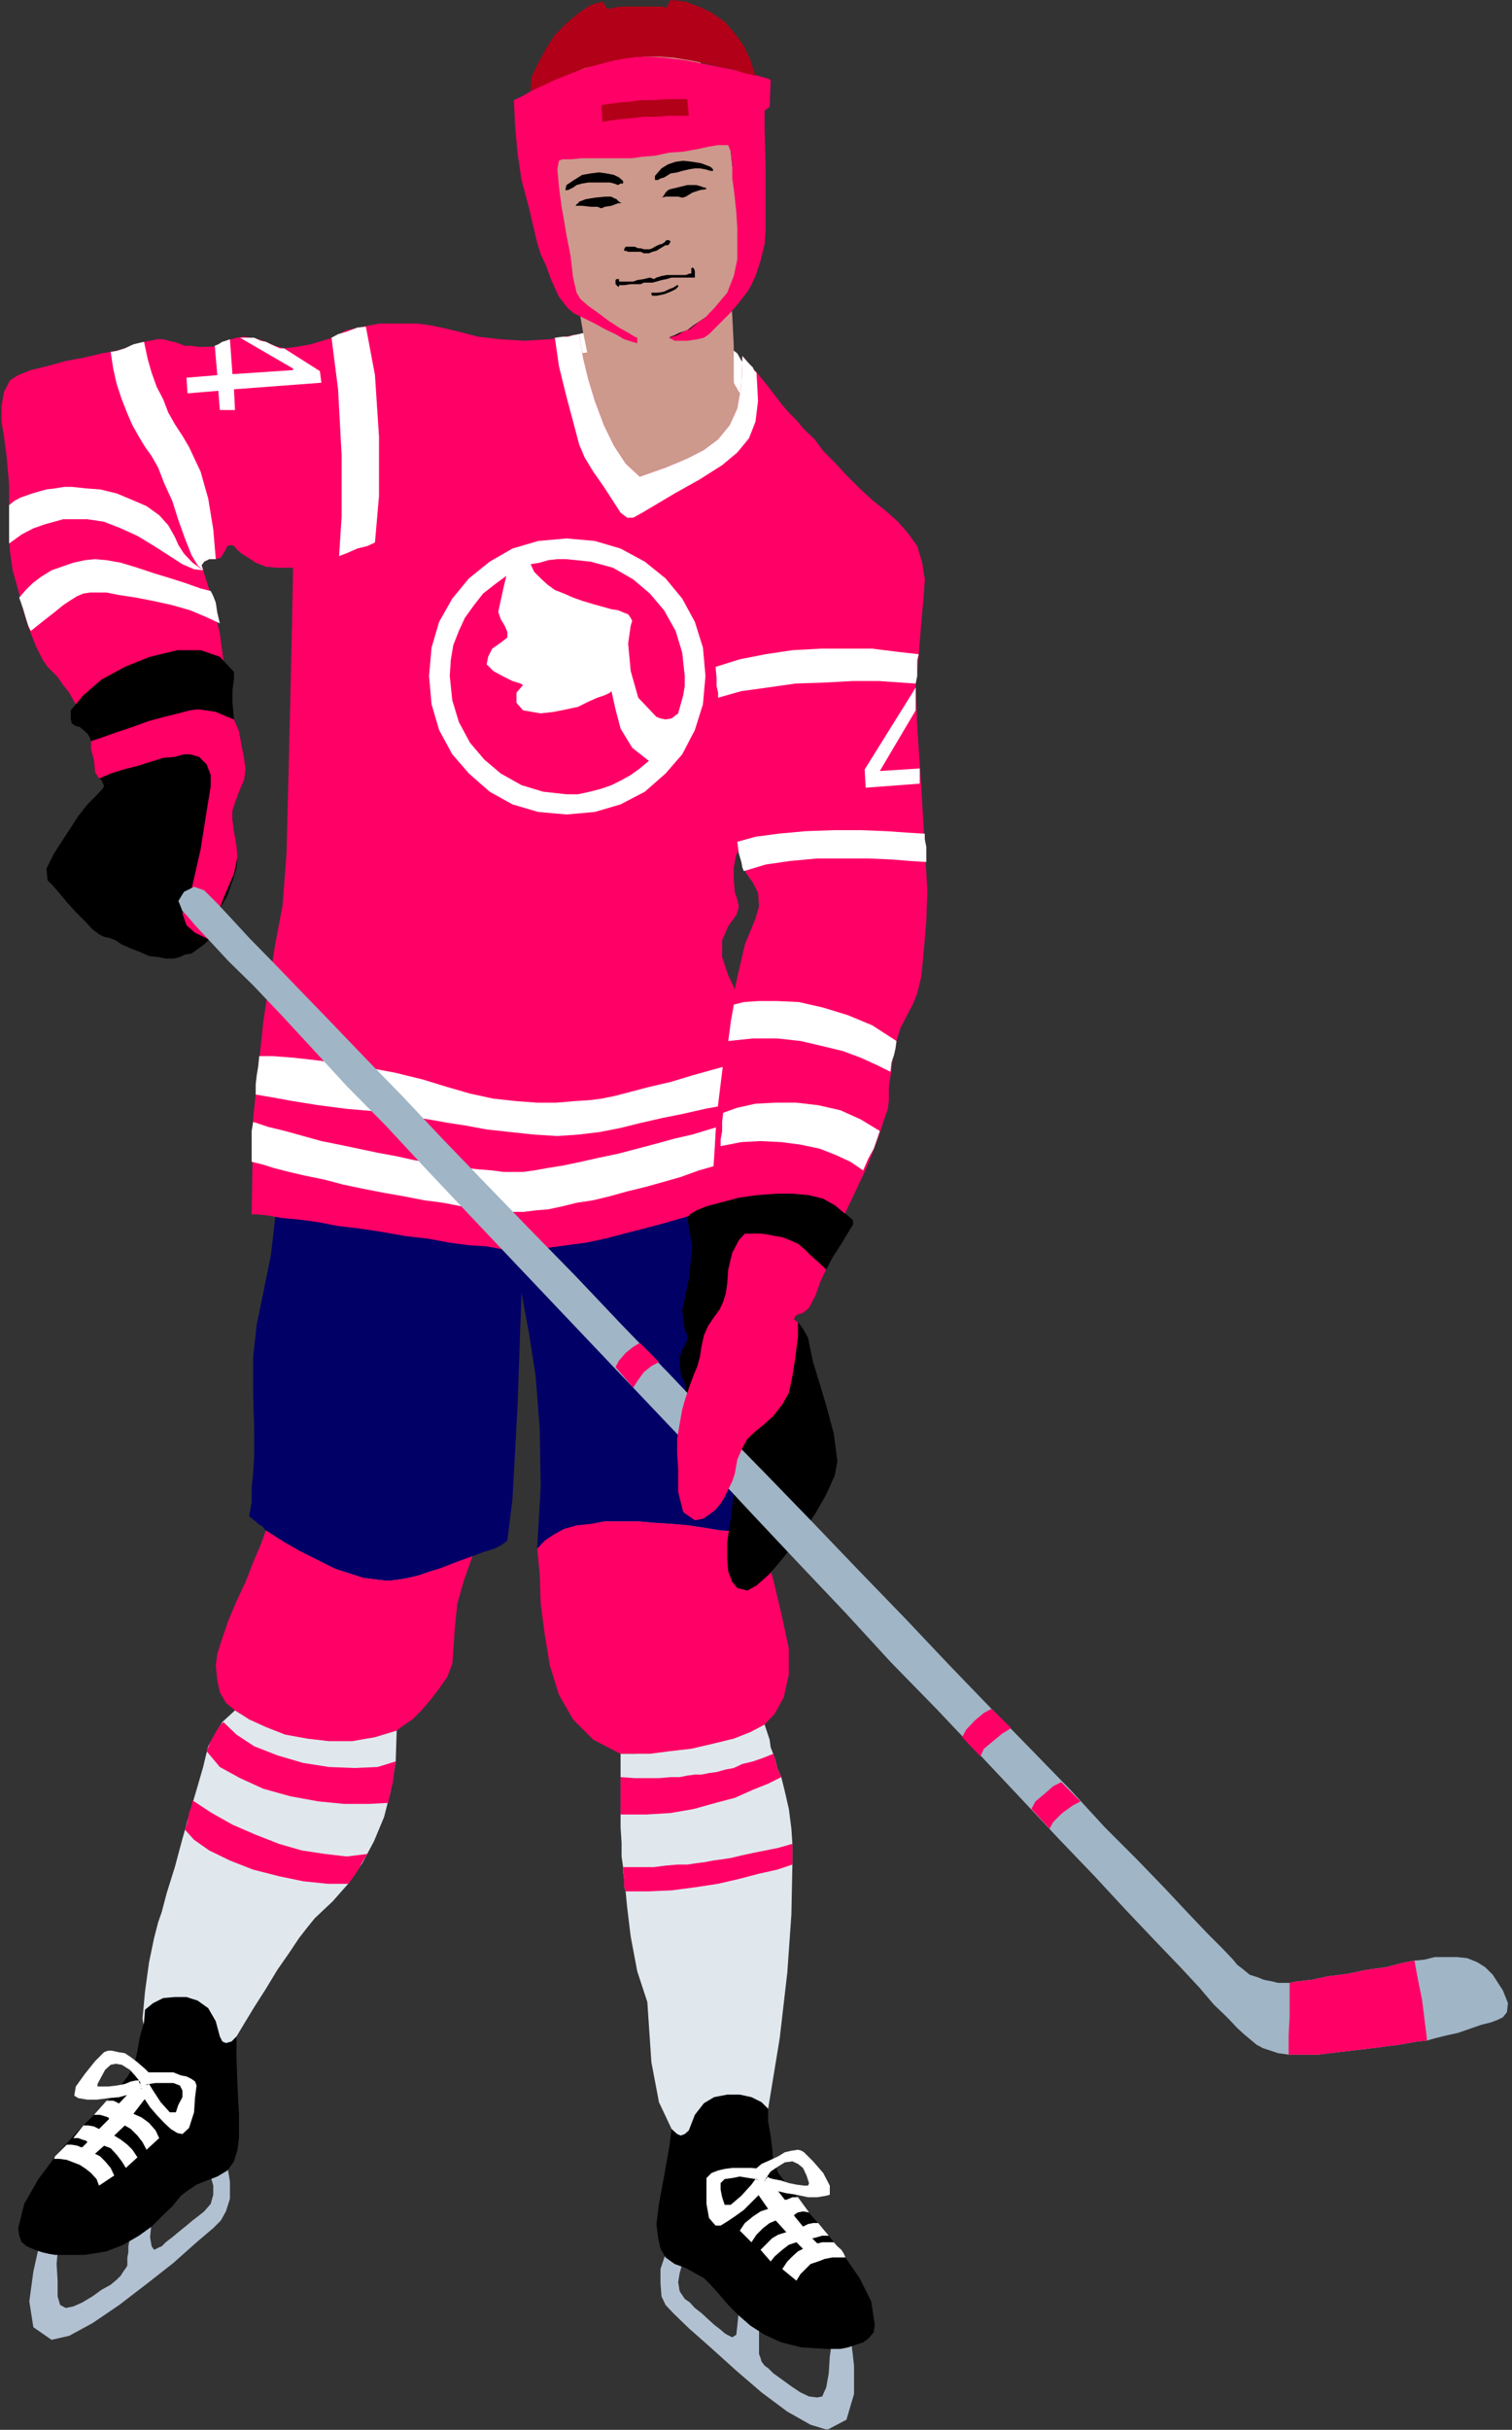 <?xml version="1.0" encoding="UTF-8" standalone="no"?>
<svg
   xmlns:ooo="http://xml.openoffice.org/svg/export"
   xmlns:dc="http://purl.org/dc/elements/1.1/"
   xmlns:cc="http://creativecommons.org/ns#"
   xmlns:rdf="http://www.w3.org/1999/02/22-rdf-syntax-ns#"
   xmlns:svg="http://www.w3.org/2000/svg"
   xmlns="http://www.w3.org/2000/svg"
   xmlns:sodipodi="http://sodipodi.sourceforge.net/DTD/sodipodi-0.dtd"
   xmlns:inkscape="http://www.inkscape.org/namespaces/inkscape"
   version="1.2"
   width="29.92mm"
   height="48.06mm"
   viewBox="0 0 2992 4806"
   preserveAspectRatio="xMidYMid"
   xml:space="preserve"
   id="svg245"
   sodipodi:docname="hkeyply2.svg"
   style="fill-rule:evenodd;stroke-width:28.222;stroke-linejoin:round"
   inkscape:version="0.92.5 (2060ec1f9f, 2020-04-08)"><rect x="0" y="0" width="2992" height="4806" fill="#333333" stroke="none"/><sodipodi:namedview
   pagecolor="#ffffff"
   bordercolor="#666666"
   borderopacity="1"
   objecttolerance="10"
   gridtolerance="10"
   guidetolerance="10"
   inkscape:pageopacity="0"
   inkscape:pageshadow="2"
   inkscape:window-width="664"
   inkscape:window-height="487"
   id="namedview247"
   showgrid="false"
   inkscape:zoom="0.2102413"
   inkscape:cx="56.541733"
   inkscape:cy="90.822046"
   inkscape:window-x="0"
   inkscape:window-y="0"
   inkscape:window-maximized="0"
   inkscape:current-layer="svg245" />
 <defs
   class="ClipPathGroup"
   id="defs8">
  <clipPath
   id="presentation_clip_path"
   clipPathUnits="userSpaceOnUse">
   <rect
   x="0"
   y="0"
   width="21000"
   height="29700"
   id="rect2" />
  </clipPath>
  <clipPath
   id="presentation_clip_path_shrink"
   clipPathUnits="userSpaceOnUse">
   <rect
   x="21"
   y="29"
   width="20958"
   height="29641"
   id="rect5" />
  </clipPath>
 </defs>
 <defs
   class="TextShapeIndex"
   id="defs12">
  <g
   ooo:slide="id1"
   ooo:id-list="id3"
   id="g10" />
 </defs>
 <defs
   class="EmbeddedBulletChars"
   id="defs44">
  <g
   id="bullet-char-template-57356"
   transform="matrix(4.8828125e-4,0,0,-4.8828125e-4,0,0)">
   <path
   d="M 580,1141 1163,571 580,0 -4,571 Z"
   id="path14"
   inkscape:connector-curvature="0" />
  </g>
  <g
   id="bullet-char-template-57354"
   transform="matrix(4.8828125e-4,0,0,-4.8828125e-4,0,0)">
   <path
   d="M 8,1128 H 1137 V 0 H 8 Z"
   id="path17"
   inkscape:connector-curvature="0" />
  </g>
  <g
   id="bullet-char-template-10146"
   transform="matrix(4.8828125e-4,0,0,-4.8828125e-4,0,0)">
   <path
   d="M 174,0 602,739 174,1481 1456,739 Z M 1358,739 309,1346 659,739 Z"
   id="path20"
   inkscape:connector-curvature="0" />
  </g>
  <g
   id="bullet-char-template-10132"
   transform="matrix(4.8828125e-4,0,0,-4.8828125e-4,0,0)">
   <path
   d="M 2015,739 1276,0 H 717 l 543,543 H 174 v 393 h 1086 l -543,545 h 557 z"
   id="path23"
   inkscape:connector-curvature="0" />
  </g>
  <g
   id="bullet-char-template-10007"
   transform="matrix(4.8828125e-4,0,0,-4.8828125e-4,0,0)">
   <path
   d="m 0,-2 c -7,16 -16,29 -25,39 l 381,530 c -94,256 -141,385 -141,387 0,25 13,38 40,38 9,0 21,-2 34,-5 21,4 42,12 65,25 l 27,-13 111,-251 280,301 64,-25 24,25 c 21,-10 41,-24 62,-43 C 886,937 835,863 770,784 769,783 710,716 594,584 L 774,223 c 0,-27 -21,-55 -63,-84 l 16,-20 C 717,90 699,76 672,76 641,76 570,178 457,381 L 164,-76 c -22,-34 -53,-51 -92,-51 -42,0 -63,17 -64,51 -7,9 -10,24 -10,44 0,9 1,19 2,30 z"
   id="path26"
   inkscape:connector-curvature="0" />
  </g>
  <g
   id="bullet-char-template-10004"
   transform="matrix(4.8828125e-4,0,0,-4.8828125e-4,0,0)">
   <path
   d="M 285,-33 C 182,-33 111,30 74,156 52,228 41,333 41,471 c 0,78 14,145 41,201 34,71 87,106 158,106 53,0 88,-31 106,-94 l 23,-176 c 8,-64 28,-97 59,-98 l 735,706 c 11,11 33,17 66,17 42,0 63,-15 63,-46 V 965 c 0,-36 -10,-64 -30,-84 L 442,47 C 390,-6 338,-33 285,-33 Z"
   id="path29"
   inkscape:connector-curvature="0" />
  </g>
  <g
   id="bullet-char-template-9679"
   transform="matrix(4.8828125e-4,0,0,-4.8828125e-4,0,0)">
   <path
   d="M 813,0 C 632,0 489,54 383,161 276,268 223,411 223,592 c 0,181 53,324 160,431 106,107 249,161 430,161 179,0 323,-54 432,-161 108,-107 162,-251 162,-431 0,-180 -54,-324 -162,-431 C 1136,54 992,0 813,0 Z"
   id="path32"
   inkscape:connector-curvature="0" />
  </g>
  <g
   id="bullet-char-template-8226"
   transform="matrix(4.8828125e-4,0,0,-4.8828125e-4,0,0)">
   <path
   d="m 346,457 c -73,0 -137,26 -191,78 -54,51 -81,114 -81,188 0,73 27,136 81,188 54,52 118,78 191,78 73,0 134,-26 185,-79 51,-51 77,-114 77,-187 0,-75 -25,-137 -76,-188 -50,-52 -112,-78 -186,-78 z"
   id="path35"
   inkscape:connector-curvature="0" />
  </g>
  <g
   id="bullet-char-template-8211"
   transform="matrix(4.8828125e-4,0,0,-4.8828125e-4,0,0)">
   <path
   d="M -4,459 H 1135 V 606 H -4 Z"
   id="path38"
   inkscape:connector-curvature="0" />
  </g>
  <g
   id="bullet-char-template-61548"
   transform="matrix(4.8828125e-4,0,0,-4.8828125e-4,0,0)">
   <path
   d="m 173,740 c 0,163 58,303 173,419 116,115 255,173 419,173 163,0 302,-58 418,-173 116,-116 174,-256 174,-419 0,-163 -58,-303 -174,-418 C 1067,206 928,148 765,148 601,148 462,206 346,322 231,437 173,577 173,740 Z"
   id="path41"
   inkscape:connector-curvature="0" />
  </g>
 </defs>
 <g
   id="g49"
   transform="translate(-9004,-12447)">
  <g
   id="id2"
   class="Master_Slide">
   <g
   id="bg-id2"
   class="Background" />
   <g
   id="bo-id2"
   class="BackgroundObjects" />
  </g>
 </g>
 <g
   class="SlideGroup"
   id="g243"
   transform="translate(-9004,-12447)">
  <g
   id="g241">
   <g
   id="container-id1">
    <g
   id="id1"
   class="Slide"
   clip-path="url(#presentation_clip_path)">
     <g
   class="Page"
   id="g237">
      <g
   class="Graphic"
   id="g235">
       <g
   id="id3">
        <rect
   class="BoundingBox"
   x="9004"
   y="12447"
   width="2992"
   height="4806"
   id="rect51"
   style="fill:none;stroke:none" />
        <defs
   id="defs56">
         <clipPath
   id="clip_path_1"
   clipPathUnits="userSpaceOnUse">
          <path
   d="m 9004,12447 h 2991 v 4805 H 9004 Z"
   id="path53"
   inkscape:connector-curvature="0" />
         </clipPath>
        </defs>
        <g
   clip-path="url(#clip_path_1)"
   id="g232">
         <path
   d="m 10125,13113 15,-3 21,-5 23,-2 27,-5 26,-3 23,-2 20,-3 h 15 l 16,3 20,2 23,5 25,8 28,7 23,11 20,10 13,10 13,23 2,23 -2,23 -5,15 -15,-13 -16,-15 -18,-13 -17,-13 -18,-10 -18,-7 -18,-5 -15,-3 h -18 -28 l -30,3 -33,2 h -31 l -25,3 -21,2 h -10 l -7,-5 -8,-13 -2,-15 z"
   id="path58"
   inkscape:connector-curvature="0"
   style="fill:#ffffff;stroke:none" />
         <path
   d="m 10344,13377 -33,3 -28,-5 -26,-8 -18,-10 -15,-15 -13,-18 -7,-18 -5,-20 -13,-54 -15,-63 -13,-64 -8,-45 -12,-13 -13,-21 -8,-30 -10,-41 -15,-5 -10,-15 -8,-20 -2,-21 -3,-23 v -22 l 3,-18 10,-8 -8,-46 -2,-63 2,-61 15,-46 13,-15 15,-15 16,-13 17,-13 18,-10 18,-8 23,-7 23,-3 23,-2 23,2 22,3 18,5 21,7 17,8 18,10 15,13 28,41 21,58 10,61 5,48 13,3 10,15 5,23 2,23 3,23 -3,20 -7,15 -13,11 3,40 -3,31 -5,23 -10,17 5,49 3,61 v 66 l 2,53 v 23 l -2,20 -8,21 -10,17 -16,16 -20,15 -25,10 z"
   id="path60"
   inkscape:connector-curvature="0"
   style="fill:#cc998c;stroke:none" />
         <path
   d="m 10242,12602 13,-5 10,-8 5,-10 v -13 l -3,-12 -7,-10 -13,-6 h -13 l -10,6 -10,7 -5,10 -3,13 5,13 8,7 10,8 z"
   id="path62"
   inkscape:connector-curvature="0"
   style="fill:#cc998c;stroke:none" />
         <path
   d="m 10326,13242 13,-5 10,-7 5,-10 v -13 l -5,-13 -8,-10 -10,-5 h -13 l -12,5 -8,8 -8,10 v 13 l 5,12 8,8 10,7 z"
   id="path64"
   inkscape:connector-curvature="0"
   style="fill:#cc998c;stroke:none" />
         <path
   d="m 10448,13021 v 3 0 2 3 l -13,15 -13,16 -15,12 -12,13 -16,10 -15,10 -13,5 -12,5 h -8 -3 l 3,-2 8,-3 10,-5 15,-5 13,-10 15,-10 15,-10 13,-16 15,-15 z"
   id="path66"
   inkscape:connector-curvature="0"
   style="fill:#000000;stroke:none" />
         <path
   d="m 10300,12795 6,-7 7,-8 13,-8 15,-5 15,-2 18,2 18,3 18,7 5,5 v 3 h -5 l -10,-3 -11,-2 h -10 l -12,2 -13,3 -10,3 -13,2 -8,5 -5,3 -7,2 -5,3 h -6 z"
   id="path68"
   inkscape:connector-curvature="0"
   style="fill:#000000;stroke:none" />
         <path
   d="m 10313,12838 3,-2 5,-8 5,-5 5,-2 13,-3 20,-5 h 18 l 10,3 5,2 h 3 l 2,3 v 0 l -13,2 -15,5 -13,8 -7,2 -8,-2 h -13 -12 z"
   id="path70"
   inkscape:connector-curvature="0"
   style="fill:#000000;stroke:none" />
         <path
   d="m 10331,12925 -3,5 -2,2 h -5 l -5,3 -5,3 -8,5 -8,2 -7,3 h -8 -2 l -6,-3 h -5 -5 -7 -5 -3 l -5,-2 h -3 v -3 l 3,-5 h 8 10 l 7,3 h 5 l 6,2 h 7 5 l 5,-2 5,-3 6,-3 5,-2 h 2 l 5,-3 5,-5 h 5 z"
   id="path72"
   inkscape:connector-curvature="0"
   style="fill:#000000;stroke:none" />
         <path
   d="m 10237,12805 -8,-7 -10,-5 -15,-3 -15,-2 -16,2 -17,3 -16,10 -15,10 -2,8 v 2 h 5 l 10,-5 7,-5 11,-3 12,-2 h 13 13 10 7 l 8,2 8,3 5,-3 h 5 z"
   id="path74"
   inkscape:connector-curvature="0"
   style="fill:#000000;stroke:none" />
         <path
   d="m 10234,12849 -5,-3 -5,-5 -7,-3 -3,-2 h -13 l -20,2 -18,3 -13,5 -2,3 -3,2 -2,3 v 0 h 13 l 17,2 h 13 l 8,3 7,-3 13,-2 13,-5 z"
   id="path76"
   inkscape:connector-curvature="0"
   style="fill:#000000;stroke:none" />
         <path
   d="m 10379,12983 -2,-5 -3,-2 -2,2 v 3 2 3 2 h -3 l -8,3 h -10 -7 -11 -10 l -10,2 -10,3 -5,3 -8,-3 -12,3 -13,2 -8,3 h -7 -8 -8 -5 v -3 -2 h -5 l -2,2 v 5 3 l 2,2 3,3 h 2 v 0 0 -3 h 10 l 13,-2 h 13 7 l 6,-3 h 7 5 5 l 8,-2 10,-3 10,-2 10,-3 h 11 12 11 5 2 3 v 0 0 h 2 v -3 -5 z"
   id="path78"
   inkscape:connector-curvature="0"
   style="fill:#000000;stroke:none" />
         <path
   d="m 10336,13016 -8,3 -10,5 -12,2 h -8 -3 -2 v 3 l 2,3 h 8 l 15,-3 13,-5 10,-5 5,-5 v -3 h -2 z"
   id="path80"
   inkscape:connector-curvature="0"
   style="fill:#000000;stroke:none" />
         <path
   d="m 10328,13115 11,6 h 7 18 l 20,-3 13,-3 10,-7 10,-10 16,-16 15,-15 13,-15 12,-15 10,-13 6,-10 10,-21 10,-30 8,-33 2,-26 v -48 -81 l -2,-76 v -33 l 10,-8 2,-53 -7,-3 -18,-5 -28,-8 -36,-7 -40,-8 -41,-8 -41,-5 -38,-2 -38,2 -41,8 -38,13 -38,12 -36,16 -30,15 -23,13 -15,7 2,46 5,58 8,54 8,30 7,26 8,35 8,33 7,23 10,21 11,30 15,33 18,23 12,10 21,10 20,10 20,11 21,10 17,10 16,5 10,3 v -11 l -5,-2 -13,-8 -18,-10 -20,-13 -20,-15 -21,-15 -15,-13 -8,-13 -7,-30 -5,-43 -8,-41 -5,-30 -5,-28 -5,-38 -3,-34 3,-17 7,-3 h 16 l 23,-2 h 25 25 26 23 l 20,-3 25,-2 28,-6 28,-2 28,-5 23,-5 18,-3 h 15 5 l 5,13 3,25 v 28 l 3,21 2,17 3,28 2,33 v 28 33 l -7,33 -13,33 -26,31 -10,10 -7,8 -11,7 -10,8 -10,8 -13,5 -12,7 z"
   id="path82"
   inkscape:connector-curvature="0"
   style="fill:#ff0066;stroke:none" />
         <path
   d="m 10499,12597 -21,-5 -25,-8 -28,-5 -28,-7 -30,-6 -31,-5 -28,-2 h -28 l -28,2 -30,5 -31,8 -30,8 -31,12 -28,11 -25,12 -23,10 2,-28 13,-27 15,-28 18,-28 23,-23 25,-21 23,-15 23,-7 10,15 13,-3 15,-2 h 18 15 16 15 15 l 10,2 8,-15 28,3 28,10 25,12 26,18 20,23 18,25 13,28 z"
   id="path84"
   inkscape:connector-curvature="0"
   style="fill:#b20019;stroke:none" />
         <path
   d="m 10196,12688 13,-2 20,-3 23,-2 26,-3 h 25 l 23,-2 h 23 18 l -3,-33 h -18 -23 l -23,2 h -25 l -25,3 -23,2 -21,3 -12,2 z"
   id="path86"
   inkscape:connector-curvature="0"
   style="fill:#b20019;stroke:none" />
         <path
   d="m 10125,14470 36,-18 38,-10 40,-2 44,5 40,15 41,23 36,30 30,43 36,102 23,120 7,116 3,82 -5,91 -13,135 -15,132 -10,87 -3,73 v 99 l 3,94 5,61 5,23 10,31 15,40 15,44 16,43 15,43 10,41 5,30 3,79 -3,119 -13,135 -20,122 -18,102 -2,86 v 71 51 l -5,38 -8,33 -10,23 -13,5 -15,-7 -13,-16 -15,-20 -15,-23 -13,-30 -8,-41 -2,-41 -3,-38 -2,-66 -10,-106 -13,-107 -15,-71 -21,-49 -18,-58 -17,-56 -8,-56 -5,-74 -5,-101 -5,-92 -5,-56 -23,-66 -21,-71 -15,-64 -5,-45 v -33 -33 -31 l -5,-28 -10,-33 -20,-66 -28,-89 -31,-104 -30,-107 -28,-96 -18,-82 -8,-51 3,-68 7,-64 13,-51 15,-45 18,-36 20,-30 18,-21 z"
   id="path88"
   inkscape:connector-curvature="0"
   style="fill:#cc998c;stroke:none" />
         <path
   d="m 10232,14628 -3,-13 v -10 l 5,-13 11,-8 12,-2 h 10 l 13,5 8,10 2,13 v 10 l -5,10 -10,10 -13,3 h -10 l -10,-5 z"
   id="path90"
   inkscape:connector-curvature="0"
   style="fill:#cc998c;stroke:none" />
         <path
   d="m 10410,16796 -5,-13 v -13 l 5,-10 10,-10 13,-3 h 12 l 11,5 10,10 2,13 v 13 l -5,10 -10,8 -13,5 h -12 l -11,-5 z"
   id="path92"
   inkscape:connector-curvature="0"
   style="fill:#cc998c;stroke:none" />
         <path
   d="m 10232,15916 h 25 33 l 38,-5 44,-5 43,-10 41,-10 33,-13 28,-15 20,-21 18,-33 10,-45 v -51 l -13,-61 -15,-64 -15,-58 -11,-41 -25,-2 -28,-6 -28,-2 -30,-5 -33,-5 -34,-3 -33,-2 -33,-3 h -33 -33 l -28,5 -28,3 -25,7 -20,11 -18,12 -15,16 5,50 2,59 8,61 10,61 18,58 28,49 40,40 z"
   id="path94"
   inkscape:connector-curvature="0"
   style="fill:#ff0066;stroke:none" />
         <path
   d="m 10067,15510 15,-16 18,-12 20,-11 25,-7 28,-3 28,-5 h 33 33 l 33,3 33,2 34,3 33,5 30,5 28,2 28,6 25,2 v -132 l 3,-173 3,-180 -8,-155 -15,-122 -21,-97 -25,-74 -28,-53 -36,-36 -43,-22 -51,-13 -58,-3 -64,8 -51,23 -38,33 -30,46 -23,50 -15,59 -8,61 -3,63 6,56 12,87 18,94 15,81 13,84 8,102 2,117 z"
   id="path96"
   inkscape:connector-curvature="0"
   style="fill:#000066;stroke:none" />
         <path
   d="m 10333,16658 11,16 10,17 10,13 8,-3 10,18 18,13 25,8 28,-3 25,-13 23,-23 18,-35 5,-48 23,-140 15,-130 8,-114 2,-99 v -10 -11 -10 -10 l -2,-30 -5,-39 -8,-35 -7,-28 -8,-18 -3,-13 -2,-7 -3,-8 -5,-13 -2,-15 -5,-15 -5,-15 -28,15 -33,13 -41,10 -43,10 -44,5 -38,5 h -33 -25 v 20 13 8 5 10 20 23 21 25 l 2,31 v 27 l 3,21 v 10 l 2,13 v 15 l 3,10 3,31 7,58 13,69 20,61 3,45 5,74 15,79 z"
   id="path98"
   inkscape:connector-curvature="0"
   style="fill:#e0e8ed;stroke:none" />
         <path
   d="m 10232,16036 v -21 -23 -20 -10 l 28,2 h 25 23 l 23,-2 h 18 l 15,-3 15,-2 h 13 l 15,-3 15,-2 18,-5 16,-3 17,-8 21,-5 20,-7 20,-8 3,8 2,7 3,13 8,18 -26,13 -30,12 -36,16 -38,10 -43,12 -46,8 -48,3 z"
   id="path100"
   inkscape:connector-curvature="0"
   style="fill:#ff0066;stroke:none" />
         <path
   d="m 10242,16188 -3,-10 v -15 l -2,-13 v -10 h 18 20 23 l 23,-3 23,-2 h 20 l 20,-3 16,-2 15,-3 15,-2 20,-3 21,-5 23,-5 25,-5 25,-5 28,-8 v 8 10 13 10 l -30,10 -36,8 -38,10 -43,10 -46,7 -46,6 -45,2 z"
   id="path102"
   inkscape:connector-curvature="0"
   style="fill:#ff0066;stroke:none" />
         <path
   d="m 10456,16679 -18,5 -21,12 -17,18 -13,18 -8,20 -5,18 -5,18 -10,18 -13,28 -13,35 -2,31 10,20 10,3 10,5 11,2 10,5 10,5 10,5 10,8 10,8 13,10 15,18 18,17 21,21 22,18 23,15 23,13 21,5 h 20 23 23 l 23,-3 17,-2 18,-6 13,-5 7,-5 3,-15 -5,-18 -8,-18 -10,-15 -5,-7 -8,-8 -10,-10 -10,-10 -13,-11 -10,-10 -13,-7 -10,-8 -12,-10 -16,-10 -12,-10 -16,-13 -12,-13 -11,-13 -7,-10 -5,-10 -3,-15 -5,-18 -7,-25 -8,-26 -10,-23 -13,-20 -13,-18 z"
   id="path104"
   inkscape:connector-curvature="0"
   style="fill:#cc998c;stroke:none" />
         <path
   d="m 10435,16811 13,-3 10,-5 8,-10 2,-13 v -12 l -5,-11 -10,-7 -13,-3 h -12 l -11,5 -7,10 -5,13 2,13 5,10 10,8 z"
   id="path106"
   inkscape:connector-curvature="0"
   style="fill:#cc998c;stroke:none" />
         <path
   d="m 10689,17083 5,43 v 56 l -15,51 -38,20 -33,-10 -46,-26 -51,-38 -50,-43 -51,-46 -43,-38 -31,-30 -15,-16 -8,-17 -2,-26 v -28 l 10,-30 33,20 -5,18 -3,18 3,18 10,15 10,7 10,11 13,10 13,12 12,11 13,10 8,7 5,3 10,5 8,-5 2,-18 3,-30 40,35 v 15 13 8 7 8 l 3,8 2,7 6,8 7,5 10,10 18,13 18,13 18,12 17,8 16,2 10,-2 8,-18 5,-28 2,-33 3,-20 z"
   id="path108"
   inkscape:connector-curvature="0"
   style="fill:#b2c1d1;stroke:none" />
         <path
   d="m 10333,16658 -5,38 -10,56 -10,54 -5,40 3,26 5,23 10,17 18,13 22,8 18,10 18,10 13,13 18,20 17,20 21,21 23,20 28,18 33,15 40,10 51,3 h 10 16 l 15,-3 15,-5 15,-5 10,-7 11,-13 2,-15 -7,-46 -23,-46 -33,-48 -36,-46 -38,-43 -31,-41 -23,-30 -10,-26 -2,-23 -3,-25 -5,-28 v -25 l -13,-13 -20,-10 -23,-5 h -25 l -26,5 -20,12 -18,23 -12,31 -8,7 -8,3 -7,-3 z"
   id="path110"
   inkscape:connector-curvature="0"
   style="fill:#000000;stroke:none" />
         <path
   d="m 10529,16762 28,36 h 3 l 5,-2 7,-3 h 11 l 22,30 -12,-2 -10,2 -5,3 -3,3 18,22 10,-5 10,-2 h 8 2 l 21,25 h -13 l -10,3 -8,2 h -2 l 10,10 h 2 l 8,-2 h 10 13 l 7,8 8,7 5,8 3,7 h -13 -13 l -15,3 -13,5 -15,5 -10,10 -10,10 -8,13 -28,-23 10,-15 10,-10 11,-10 10,-5 -13,-13 -15,5 -13,10 -15,13 -8,10 -20,-23 13,-13 10,-10 12,-7 16,-5 -21,-23 -12,5 -13,10 -13,13 -10,15 -23,-23 10,-15 16,-13 15,-10 15,-5 -30,-43 z"
   id="path112"
   inkscape:connector-curvature="0"
   style="fill:#ffffff;stroke:none" />
         <path
   d="m 10511,16737 -20,-2 h -20 -18 l -15,2 -13,3 -13,5 -5,5 -5,5 v 20 31 l 5,28 13,15 h 10 l 13,-8 15,-10 18,-13 15,-15 13,-13 7,-12 3,-10 -3,-3 -5,-5 -5,-3 h -2 l -8,11 -20,22 -21,18 h -12 l -5,-15 -3,-15 v -13 l 8,-8 15,-2 15,-3 18,3 13,2 7,3 5,5 3,3 v 0 0 l 3,-3 v -5 -10 z"
   id="path114"
   inkscape:connector-curvature="0"
   style="fill:#ffffff;stroke:none" />
         <path
   d="m 10496,16740 15,-13 18,-8 15,-7 13,-8 13,-3 13,-2 7,2 5,3 18,18 20,23 13,25 v 18 l -7,2 -18,3 h -18 l -23,-5 -20,-3 -21,-5 -15,-5 -7,-7 v -6 l 2,-5 3,-2 v -3 l 5,3 7,2 16,3 15,5 15,3 15,2 h 8 l 2,-5 -5,-15 -7,-15 -10,-8 -11,-5 -15,2 -13,8 -15,10 -7,10 -5,8 v 2 6 0 0 h -3 l -5,-6 -8,-7 z"
   id="path116"
   inkscape:connector-curvature="0"
   style="fill:#ffffff;stroke:none" />
         <path
   d="m 9878,14523 -20,-7 -25,-5 h -28 -28 l -31,5 -25,7 -26,13 -20,15 -20,23 -18,23 -15,23 -13,25 -10,26 -8,25 -7,26 -8,25 -13,81 -5,107 3,120 5,124 10,122 10,109 10,87 10,56 3,20 -3,25 -2,28 -8,31 -12,33 -16,33 -17,33 -26,31 -25,28 -26,27 -20,31 -18,30 -18,39 -15,43 -13,51 -10,61 -10,68 -10,74 -10,71 -13,71 -13,69 -12,63 -16,56 -17,46 -11,25 -7,28 v 36 l 5,43 13,-5 15,-5 18,-5 17,-10 21,-10 18,-16 17,-17 13,-23 18,-54 15,-58 13,-56 20,-56 23,-43 23,-41 28,-40 28,-36 25,-33 23,-33 23,-33 15,-33 13,-33 13,-36 10,-38 13,-38 7,-33 10,-33 8,-26 8,-17 7,-16 10,-15 13,-15 13,-18 12,-18 13,-17 10,-18 11,-18 12,-48 10,-61 13,-66 15,-66 11,-44 17,-61 18,-81 18,-89 20,-91 16,-92 12,-86 5,-72 3,-63 -3,-64 -5,-56 -10,-53 -15,-46 -21,-38 -27,-30 z"
   id="path118"
   inkscape:connector-curvature="0"
   style="fill:#cc998c;stroke:none" />
         <path
   d="m 9815,14663 2,-13 -2,-12 -8,-10 -10,-8 -13,-3 -10,3 -10,8 -8,10 -2,12 2,11 6,10 10,7 12,3 13,-3 10,-5 z"
   id="path120"
   inkscape:connector-curvature="0"
   style="fill:#cc998c;stroke:none" />
         <path
   d="m 9362,16653 3,-13 -3,-12 -7,-10 -10,-5 -13,-3 -10,3 -10,5 -8,10 -3,12 3,13 8,10 10,8 12,3 11,-3 10,-8 z"
   id="path122"
   inkscape:connector-curvature="0"
   style="fill:#cc998c;stroke:none" />
         <path
   d="m 9530,15474 36,23 35,20 36,18 30,15 31,10 25,8 23,3 18,2 h 15 l 16,-2 17,-3 21,-5 23,-8 22,-7 28,-11 33,-12 21,-8 23,-7 15,-8 10,-8 10,-81 10,-183 8,-226 v -209 l -8,-81 -12,-69 -21,-53 -25,-41 -33,-30 -38,-18 -43,-13 -51,-2 -51,5 -46,20 -43,28 -38,41 -31,48 -23,56 -15,64 -5,71 -5,40 -8,69 -15,74 -13,63 -7,64 v 74 l 2,68 v 54 l -2,35 -3,28 v 28 l -5,28 10,8 8,7 8,5 z"
   id="path124"
   inkscape:connector-curvature="0"
   style="fill:#000066;stroke:none" />
         <path
   d="m 9469,15830 28,18 33,15 38,15 44,8 43,5 h 46 l 45,-8 43,-13 13,-10 18,-12 18,-18 18,-21 17,-22 16,-23 10,-26 2,-25 3,-46 5,-48 13,-46 17,-48 -33,12 -28,11 -22,7 -23,8 -21,5 -17,3 -16,2 h -15 l -18,-2 -23,-3 -25,-8 -31,-10 -30,-15 -36,-18 -35,-20 -36,-23 -10,28 -15,35 -15,39 -18,38 -16,38 -12,35 -10,31 -3,23 3,30 5,23 12,21 z"
   id="path126"
   inkscape:connector-curvature="0"
   style="fill:#ff0066;stroke:none" />
         <path
   d="m 9286,16440 8,43 18,33 22,25 31,18 28,5 28,-2 18,-10 10,-23 5,2 5,-18 5,-20 8,-18 15,-25 20,-33 23,-36 23,-38 23,-33 20,-30 18,-23 13,-16 35,-33 31,-35 28,-41 23,-43 20,-48 13,-51 10,-59 2,-61 -43,13 -45,8 h -46 l -43,-5 -44,-8 -38,-15 -33,-15 -28,-18 -25,23 -15,25 -13,23 -5,20 -5,21 -11,38 -15,51 -15,53 -15,56 -16,51 -10,38 -7,20 -8,31 -10,48 -8,58 z"
   id="path128"
   inkscape:connector-curvature="0"
   style="fill:#e0e8ed;stroke:none" />
         <path
   d="m 9446,15853 26,25 35,23 46,18 51,15 51,8 51,2 45,-2 36,-11 -3,18 -2,21 -5,20 -5,23 -38,2 h -49 l -51,-5 -55,-10 -54,-15 -46,-21 -40,-22 -26,-31 8,-20 10,-18 8,-13 z"
   id="path130"
   inkscape:connector-curvature="0"
   style="fill:#ff0066;stroke:none" />
         <path
   d="m 9385,16008 38,25 41,23 46,20 46,18 45,13 46,7 43,5 41,-5 -10,16 -8,15 -10,15 -10,13 h -41 l -48,-5 -48,-10 -51,-13 -46,-18 -41,-20 -30,-21 -18,-20 5,-15 3,-18 5,-13 z"
   id="path132"
   inkscape:connector-curvature="0"
   style="fill:#ff0066;stroke:none" />
         <path
   d="m 9416,16524 -10,-3 h -16 l -15,5 -18,5 -17,10 -18,11 -13,12 -10,13 -15,25 -18,21 -15,17 -18,16 -15,12 -23,21 -31,23 -30,28 -31,25 -28,25 -18,21 -5,10 10,15 18,21 21,20 20,13 10,5 13,2 13,3 17,2 h 16 l 15,-2 15,-3 13,-7 20,-16 18,-17 18,-21 15,-20 13,-18 10,-15 7,-15 8,-8 18,-13 23,-15 23,-18 10,-18 2,-20 v -28 -30 l 3,-26 5,-23 3,-17 -3,-16 z"
   id="path134"
   inkscape:connector-curvature="0"
   style="fill:#cc998c;stroke:none" />
         <path
   d="m 9317,16668 12,6 h 13 l 10,-6 8,-10 5,-12 v -13 l -5,-10 -10,-10 -13,-3 h -13 l -10,5 -7,10 -6,13 v 13 l 6,10 z"
   id="path136"
   inkscape:connector-curvature="0"
   style="fill:#cc998c;stroke:none" />
         <path
   d="m 9080,16895 -10,45 -8,59 8,51 36,25 35,-8 46,-25 53,-36 56,-43 51,-40 46,-41 33,-28 15,-15 10,-18 8,-25 v -34 l -5,-30 -33,20 5,18 v 18 l -5,18 -13,15 -10,8 -13,10 -12,10 -16,13 -12,10 -13,10 -8,8 -5,2 -10,5 -5,-7 -3,-18 3,-31 -43,33 -3,16 v 12 l -2,10 v 8 8 l -3,5 -5,7 -5,8 -8,8 -12,10 -18,10 -18,13 -20,12 -18,8 -15,3 -11,-6 -5,-17 v -31 l -2,-33 2,-23 z"
   id="path138"
   inkscape:connector-curvature="0"
   style="fill:#b2c1d1;stroke:none" />
         <path
   d="m 9472,16475 v 41 l 2,58 3,56 v 44 l -3,25 -7,23 -13,18 -20,12 -21,8 -20,8 -15,10 -16,12 -17,21 -21,20 -20,20 -25,18 -31,18 -33,13 -43,7 h -49 -10 l -12,-2 -13,-3 -15,-5 -16,-7 -10,-8 -5,-13 -2,-15 12,-48 28,-49 36,-48 41,-46 40,-40 36,-38 25,-33 13,-26 5,-23 5,-28 8,-28 2,-25 16,-13 20,-10 23,-2 h 23 l 22,7 21,15 15,26 8,30 5,10 7,3 11,-3 z"
   id="path140"
   inkscape:connector-curvature="0"
   style="fill:#000000;stroke:none" />
         <path
   d="m 9271,16574 -31,33 h -2 l -3,-2 -7,-3 h -13 l -25,28 h 12 l 10,3 6,2 2,3 -20,20 -10,-5 -11,-2 h -7 -3 l -20,25 h 10 l 8,3 7,2 3,3 -10,10 h -3 l -7,-3 -11,-2 h -10 l -7,7 -8,8 -8,8 -2,5 h 10 l 15,2 13,5 13,5 12,8 10,8 11,12 5,13 30,-20 -7,-15 -11,-13 -10,-10 -10,-5 18,-16 13,5 12,13 10,13 8,13 23,-21 -10,-15 -10,-10 -13,-10 -13,-8 21,-20 12,7 13,13 10,13 8,15 25,-23 -7,-15 -13,-15 -15,-11 -16,-7 33,-43 z"
   id="path142"
   inkscape:connector-curvature="0"
   style="fill:#ffffff;stroke:none" />
         <path
   d="m 9291,16546 h 21 17 18 l 15,6 11,2 10,5 7,5 3,8 -3,23 -2,30 -10,31 -13,12 -10,-2 -13,-8 -13,-12 -15,-16 -13,-15 -10,-15 -7,-13 v -10 l 2,-3 5,-2 5,-3 h 3 l 8,13 15,23 18,20 h 12 l 5,-15 8,-15 v -13 l -5,-10 -13,-5 h -18 -17 l -13,2 -8,3 -5,2 -2,3 v 0 0 -3 l -3,-5 3,-10 z"
   id="path144"
   inkscape:connector-curvature="0"
   style="fill:#ffffff;stroke:none" />
         <path
   d="m 9304,16552 -13,-13 -15,-13 -13,-10 -12,-8 -13,-2 -13,-3 h -7 l -8,3 -18,18 -20,25 -18,25 -3,18 8,5 18,3 h 18 l 23,-3 22,-2 18,-5 18,-5 8,-8 v -3 l -3,-5 -2,-5 v -2 h -6 l -10,2 -12,5 -16,3 -17,2 h -13 -8 v -5 l 8,-15 7,-13 11,-10 10,-2 12,2 16,10 10,11 8,10 5,7 v 5 3 0 0 h 2 l 5,-5 8,-8 z"
   id="path146"
   inkscape:connector-curvature="0"
   style="fill:#ffffff;stroke:none" />
         <path
   d="m 10333,13136 h -25 -28 l -33,2 -36,3 -33,2 -30,3 -25,5 -18,5 -13,5 -13,3 h -12 -11 -10 -12 l -13,-3 -13,-2 -15,-3 -20,-2 -21,-3 -20,-3 -20,-2 h -21 -15 -13 l -25,8 -23,10 -23,15 -18,15 -18,18 -12,18 -10,18 -6,17 -5,44 -5,48 -5,48 -2,33 -10,33 -13,46 -13,51 -8,43 -5,107 -7,188 -8,188 -5,102 -13,48 -20,66 -18,74 -7,61 v 78 97 l 5,81 10,36 41,10 40,8 41,5 41,2 38,3 38,2 h 33 28 30 36 l 41,-2 40,-3 43,-2 44,-5 43,-5 43,-5 41,-8 40,-8 36,-7 33,-11 28,-10 25,-12 18,-13 10,-13 -2,-48 -10,-64 -16,-66 -17,-71 -18,-66 -18,-58 -18,-46 -10,-28 -5,-13 -5,-13 -3,-15 3,-20 5,-28 8,-36 5,-33 2,-17 3,-8 2,-5 8,-5 8,-5 28,-21 30,-25 28,-28 28,-31 28,-30 23,-31 20,-28 18,-22 23,-23 23,-28 25,-31 23,-33 18,-33 15,-28 13,-25 2,-20 -2,-16 -8,-18 -13,-15 -17,-18 -18,-15 -18,-20 -15,-18 -15,-20 -13,-21 -18,-25 -15,-23 -18,-25 -18,-26 -15,-23 -13,-20 -10,-18 -10,-18 -13,-17 -12,-21 -18,-20 -21,-18 -25,-15 -28,-10 z"
   id="path148"
   inkscape:connector-curvature="0"
   style="fill:#cc998c;stroke:none" />
         <path
   d="m 10321,13242 12,-2 11,-5 7,-10 3,-13 -3,-13 -7,-10 -11,-8 -10,-2 -12,2 -11,6 -7,10 -3,12 3,13 5,10 10,8 z"
   id="path150"
   inkscape:connector-curvature="0"
   style="fill:#cc998c;stroke:none" />
         <path
   d="m 9817,13319 13,-3 10,-7 8,-11 3,-12 -3,-10 -8,-11 -10,-7 -13,-3 -12,3 -10,5 -8,10 -3,13 3,12 8,11 10,7 z"
   id="path152"
   inkscape:connector-curvature="0"
   style="fill:#cc998c;stroke:none" />
         <path
   d="m 10600,13685 13,-3 10,-5 8,-10 2,-13 -2,-12 -8,-11 -10,-7 -13,-3 -10,3 -10,5 -5,10 -3,13 3,12 5,11 10,7 z"
   id="path154"
   inkscape:connector-curvature="0"
   style="fill:#cc998c;stroke:none" />
         <path
   d="m 9784,14681 13,-3 10,-5 8,-10 2,-13 -2,-12 -5,-10 -10,-8 -13,-3 -13,3 -10,8 -8,10 -2,12 2,13 6,10 10,5 z"
   id="path156"
   inkscape:connector-curvature="0"
   style="fill:#cc998c;stroke:none" />
         <path
   d="m 10260,14645 12,-2 11,-8 7,-10 3,-13 -3,-12 -7,-11 -11,-7 -12,-3 -13,3 -10,7 -8,11 -2,12 2,13 8,10 10,8 z"
   id="path158"
   inkscape:connector-curvature="0"
   style="fill:#cc998c;stroke:none" />
         <path
   d="m 9502,14849 h 10 l 21,2 28,5 33,3 38,5 41,8 43,5 46,7 45,8 44,5 43,8 38,5 33,2 28,5 20,3 h 13 30 l 33,-5 36,-5 38,-5 38,-8 38,-10 39,-10 38,-10 38,-11 35,-10 31,-10 30,-8 26,-10 23,-7 15,-5 13,-6 -13,-114 -13,-114 -18,-97 -20,-61 -18,-38 -12,-36 v -33 l 12,-28 16,-22 5,-16 -3,-15 -5,-15 -2,-23 v -25 l 5,-26 12,-15 16,-13 12,-18 13,-25 13,-33 7,-23 10,-28 11,-33 15,-33 13,-33 17,-31 18,-28 18,-17 23,-16 30,-17 33,-23 33,-23 31,-28 25,-31 18,-35 5,-38 -5,-36 -10,-33 -18,-25 -20,-23 -26,-23 -25,-20 -25,-23 -26,-26 -23,-25 -23,-23 -17,-23 -21,-20 -15,-18 -15,-15 -13,-15 -10,-13 -20,-26 -18,-22 -18,-21 -13,-15 -2,58 -8,46 -15,33 -23,28 -28,21 -33,17 -43,18 -51,18 -28,-26 -23,-35 -20,-41 -18,-48 -13,-43 -10,-41 -5,-30 -3,-18 -58,10 -51,3 -48,-3 -43,-5 -38,-10 -34,-8 -25,-5 -23,-3 h -20 -28 -28 l -31,6 -33,7 -30,15 -33,18 -28,28 -33,84 v 109 l 13,115 5,101 -3,150 -5,214 -5,201 -8,104 -15,79 -23,150 -20,190 z"
   id="path160"
   inkscape:connector-curvature="0"
   style="fill:#ff0066;stroke:none" />
         <path
   d="m 10150,13108 3,18 5,30 10,41 13,43 18,48 20,41 23,35 28,26 51,-18 43,-18 33,-17 28,-21 23,-28 15,-33 8,-46 2,-58 13,15 8,8 2,5 5,5 3,56 -5,41 -13,33 -23,28 -30,25 -44,28 -50,28 -64,38 -18,10 h -12 l -13,-10 -13,-20 -20,-31 -21,-30 -17,-28 -11,-26 -10,-38 -15,-56 -15,-61 -8,-56 15,-2 h 11 l 10,-3 z"
   id="path162"
   inkscape:connector-curvature="0"
   style="fill:#ffffff;stroke:none" />
         <path
   d="m 9502,14745 21,5 22,7 31,8 30,7 39,8 38,10 38,8 41,8 40,7 41,8 38,5 36,7 33,3 30,5 23,3 h 20 18 l 23,-3 25,-2 28,-6 28,-7 33,-5 33,-8 36,-10 33,-8 36,-10 35,-10 36,-13 35,-10 34,-13 30,-10 31,-12 -3,-26 v -18 l -3,-15 -2,-13 -18,8 -25,8 -26,10 -33,10 -33,10 -35,8 -36,10 -38,10 -38,10 -38,8 -36,8 -33,7 -31,5 -28,5 -22,3 h -21 -18 l -22,-3 -26,-2 -28,-3 -30,-5 -36,-5 -33,-5 -36,-8 -38,-7 -38,-8 -38,-8 -35,-7 -36,-10 -36,-10 -33,-8 -30,-10 -3,18 v 20 23 z"
   id="path164"
   inkscape:connector-curvature="0"
   style="fill:#ffffff;stroke:none" />
         <path
   d="m 9510,14612 30,5 44,8 50,8 54,7 56,5 48,8 41,5 30,5 28,5 33,5 43,8 46,5 46,5 48,3 43,-3 41,-5 41,-8 40,-10 44,-10 40,-8 44,-10 38,-7 35,-8 33,-5 -2,-25 -3,-23 -2,-16 -3,-15 -38,10 -41,11 -43,12 -43,13 -43,10 -38,10 -31,8 -25,5 -23,3 -31,2 -35,3 h -38 l -41,-3 -46,-5 -46,-10 -45,-13 -49,-15 -53,-13 -53,-10 -54,-8 -51,-7 -45,-5 -39,-3 h -28 l -2,20 -3,18 -2,18 z"
   id="path166"
   inkscape:connector-curvature="0"
   style="fill:#ffffff;stroke:none" />
         <path
   d="m 10125,14058 56,-5 51,-15 48,-25 41,-36 33,-38 25,-48 16,-51 5,-56 -5,-56 -16,-51 -25,-46 -33,-40 -41,-33 -48,-26 -51,-15 -56,-5 v 41 l 48,5 44,12 40,23 33,28 28,33 23,41 13,43 5,46 v 20 l -3,18 -5,18 -5,18 -13,10 -12,2 -10,-2 -8,-3 -36,-38 -15,-53 -5,-54 5,-35 3,-10 -3,-6 -5,-7 -8,-3 -12,-5 -13,-2 -18,-5 -18,-5 -20,-6 -20,-7 -18,-8 -18,-7 -15,-11 -13,-12 -13,-13 -7,-15 18,-3 17,-5 18,-2 h 18 v -41 l -56,5 -51,15 -45,26 -41,33 -33,40 -26,46 -15,51 -5,56 5,56 15,51 26,48 33,38 41,36 45,25 51,15 56,5 v -40 l -46,-5 -43,-13 -41,-23 -33,-28 -28,-33 -22,-41 -13,-43 -5,-48 2,-31 5,-30 11,-28 12,-26 18,-25 18,-23 23,-18 23,-17 -6,25 -5,23 -5,23 5,15 8,13 5,12 v 11 l -13,10 -17,12 -8,16 -3,15 13,13 18,10 20,10 16,5 5,3 -13,15 v 20 l 13,15 35,6 26,-3 25,-5 23,-5 20,-10 18,-8 15,-5 10,-5 3,-3 8,36 10,38 23,38 33,26 -18,15 -18,13 -18,10 -20,10 -20,7 -23,6 -23,5 h -23 z"
   id="path168"
   inkscape:connector-curvature="0"
   style="fill:#ffffff;stroke:none" />
         <path
   d="m 9955,13225 -18,-23 -23,-18 -25,-18 -26,-10 -28,-10 -28,-5 -25,-5 h -26 -35 l -36,2 -33,3 -30,5 -28,2 -26,3 -17,3 h -16 l -12,-3 h -21 l -20,-3 -26,-2 -25,-3 h -23 -23 -17 l -16,3 h -18 l -17,2 -18,3 h -18 l -18,3 h -15 -13 -17 l -28,5 -33,7 -36,10 -33,11 -31,12 -20,13 -10,10 v 43 l 15,79 20,87 21,71 28,71 30,81 38,79 36,79 36,71 33,61 25,46 15,23 13,10 13,7 h 15 l 15,-7 10,-13 5,-15 v -13 -13 l -10,-50 -17,-100 -18,-104 -8,-61 -2,-38 -6,-61 -12,-66 -26,-61 26,-8 23,-5 h 23 22 l 21,3 23,5 20,2 h 23 28 l 35,3 h 39 l 40,3 41,5 38,2 33,5 25,8 23,8 h 26 25 l 26,-3 25,-8 23,-7 20,-8 18,-10 25,-28 16,-48 v -56 z"
   id="path170"
   inkscape:connector-curvature="0"
   style="fill:#cc998c;stroke:none" />
         <path
   d="m 9329,14010 11,8 10,5 h 12 l 11,-5 10,-11 5,-10 v -12 l -5,-13 -10,-8 -11,-5 h -12 l -13,5 -10,10 -3,11 v 12 z"
   id="path172"
   inkscape:connector-curvature="0"
   style="fill:#cc998c;stroke:none" />
         <path
   d="m 9792,13303 10,11 10,5 h 11 l 12,-5 10,-11 3,-10 v -12 l -5,-13 -8,-10 -12,-3 h -11 l -12,5 -11,10 -2,11 v 12 z"
   id="path174"
   inkscape:connector-curvature="0"
   style="fill:#cc998c;stroke:none" />
         <path
   d="m 9810,13087 -43,3 -41,8 -38,10 -36,10 -33,10 -28,5 -25,3 -18,-5 -18,-8 -15,-5 -15,-3 -13,-2 -15,2 -10,3 -11,3 -10,5 -10,5 -10,2 h -13 -13 l -12,-2 h -13 l -13,-5 -10,-3 -10,-2 -10,-3 h -13 l -13,3 -12,2 -13,5 -13,3 -12,5 -18,5 -28,5 -33,8 -38,7 -36,10 -33,8 -25,10 -16,10 -12,23 -5,28 v 31 l 5,30 5,38 5,56 v 56 53 l 2,26 5,35 11,39 10,40 12,38 13,33 13,26 10,15 10,10 10,10 11,16 12,15 10,18 11,17 10,18 5,18 13,8 h 28 l 38,-8 45,-13 46,-15 43,-13 39,-12 25,-8 -5,-53 -10,-74 -16,-71 -17,-54 -3,-10 5,-7 10,-5 h 13 l 10,-3 8,-13 5,-10 8,-2 5,2 7,8 8,7 13,8 15,10 20,8 23,2 h 31 l 33,-5 35,-10 36,-10 35,-15 33,-13 33,-13 31,-7 28,-3 28,-2 28,-13 25,-15 28,-23 23,-26 18,-30 10,-33 5,-36 -5,-38 -13,-41 -20,-38 -25,-35 -31,-31 -33,-23 -38,-17 z"
   id="path176"
   inkscape:connector-curvature="0"
   style="fill:#ff0066;stroke:none" />
         <path
   d="m 9406,13575 -3,-10 5,-7 10,-5 h 13 l -5,-59 -10,-61 -15,-53 -23,-49 -13,-22 -15,-23 -13,-23 -10,-26 -13,-25 -10,-28 -8,-28 -7,-33 -21,5 -17,8 -16,5 -12,2 5,33 7,31 10,30 11,28 10,23 13,23 12,20 13,18 13,23 12,31 16,35 12,38 13,36 13,33 12,20 z"
   id="path178"
   inkscape:connector-curvature="0"
   style="fill:#ffffff;stroke:none" />
         <path
   d="m 9566,13136 71,45 3,23 -173,13 2,41 h -30 l -3,-38 -61,5 -2,-31 61,-5 -5,-58 7,-3 8,-5 7,-2 8,-3 5,69 120,-8 v -3 l -105,-61 h 13 15 l 13,6 10,2 10,5 11,5 7,3 z"
   id="path180"
   inkscape:connector-curvature="0"
   style="fill:#ffffff;stroke:none" />
         <path
   d="m 9660,13115 13,102 7,130 v 122 l -5,78 18,-7 18,-8 20,-5 15,-7 8,-92 v -117 l -8,-122 -18,-96 -17,2 -21,8 -17,5 z"
   id="path182"
   inkscape:connector-curvature="0"
   style="fill:#ffffff;stroke:none" />
         <path
   d="m 9406,13575 -21,-15 -17,-18 -11,-17 -7,-16 -13,-23 -18,-20 -25,-18 -28,-12 -31,-13 -33,-8 -28,-2 -28,-3 h -15 l -18,3 -17,2 -18,5 -16,5 -17,6 -13,7 -10,8 v 25 21 15 15 l 25,-18 23,-12 23,-8 18,-5 18,-5 h 17 16 15 l 33,5 33,13 33,15 33,20 28,18 28,18 23,10 z"
   id="path184"
   inkscape:connector-curvature="0"
   style="fill:#ffffff;stroke:none" />
         <path
   d="m 9421,13616 -20,-5 -28,-10 -31,-10 -33,-10 -33,-11 -33,-10 -28,-5 -23,-2 -20,2 -23,5 -23,8 -20,7 -21,13 -17,13 -13,13 -13,15 8,23 5,17 5,16 5,10 25,-20 23,-18 16,-13 15,-10 13,-8 12,-5 13,-2 h 13 20 l 25,5 33,5 36,7 36,8 35,10 31,13 28,13 -5,-21 -3,-20 -5,-13 z"
   id="path186"
   inkscape:connector-curvature="0"
   style="fill:#ffffff;stroke:none" />
         <path
   d="m 9385,13959 -15,-7 -18,-3 -18,3 -15,10 -7,10 -8,10 -10,13 -10,12 -11,16 -10,12 -10,13 -10,10 -10,10 -10,13 -13,15 -13,16 -13,15 -10,13 -10,10 -7,7 -13,11 -13,12 -8,16 11,17 15,11 23,10 30,12 31,13 33,10 28,8 23,5 h 12 l 16,-8 12,-10 11,-15 5,-15 7,-38 8,-67 10,-66 5,-38 v -18 l -2,-17 -6,-18 z"
   id="path188"
   inkscape:connector-curvature="0"
   style="fill:#cc998c;stroke:none" />
         <path
   d="m 9334,14015 11,5 12,3 11,-3 10,-7 7,-11 3,-12 -3,-13 -7,-10 -10,-8 h -13 l -13,3 -10,7 -8,11 v 12 l 3,13 z"
   id="path190"
   inkscape:connector-curvature="0"
   style="fill:#cc998c;stroke:none" />
         <path
   d="m 9416,14307 -8,8 -7,5 -11,8 -7,5 -13,2 -10,5 -13,3 h -15 l -15,-3 -18,-2 -18,-8 -18,-7 -18,-8 -12,-8 -13,-5 -10,-2 -10,-5 -13,-10 -15,-16 -18,-18 -18,-20 -15,-18 -13,-15 -10,-10 -2,-23 15,-30 20,-31 15,-23 13,-20 18,-23 20,-20 10,-11 3,-5 -3,-7 -2,-5 -5,-3 -8,-13 -2,-22 -6,-23 v -16 l -2,-7 -5,-8 -8,-7 -7,-6 -8,-2 -8,-5 -2,-10 v -16 l 25,-30 36,-31 46,-25 50,-20 54,-13 h 46 l 38,13 28,30 v 15 l -3,21 v 25 l 3,33 10,23 5,28 5,25 3,23 -3,21 -10,23 -8,22 -5,16 v 17 l 3,23 5,28 2,23 -2,23 -8,25 -10,28 -13,23 -7,18 -5,20 -8,18 z"
   id="path192"
   inkscape:connector-curvature="0"
   style="fill:#000000;stroke:none" />
         <path
   d="m 9365,14254 8,23 17,15 21,10 7,3 11,-33 17,-48 21,-49 7,-33 -2,-23 -5,-28 -3,-23 v -17 l 5,-16 8,-22 10,-23 3,-21 -3,-23 -5,-25 -5,-28 -10,-23 -18,-7 -18,-8 -20,-3 -16,-2 -15,2 -23,6 -28,7 -30,8 -33,12 -33,11 -28,10 -21,7 v 16 l 6,23 2,22 8,13 23,-10 25,-8 28,-7 25,-8 26,-8 23,-2 18,-5 h 12 l 18,5 15,15 8,21 v 22 l -8,49 -12,76 -18,79 z"
   id="path194"
   inkscape:connector-curvature="0"
   style="fill:#ff0066;stroke:none" />
         <path
   d="m 10572,13486 h 33 l 31,8 28,13 28,23 20,30 16,41 10,53 2,64 v 53 l 3,51 2,43 5,38 5,69 8,109 3,109 v 59 l -3,23 3,28 -3,28 -8,30 -10,36 -7,48 -8,51 -8,48 -5,54 -7,61 -18,68 -36,74 -23,41 -25,43 -28,46 -25,43 -26,40 -20,36 -18,25 -10,16 -13,15 -12,10 -18,3 -13,-3 -13,-8 -10,-10 -5,-15 3,-20 25,-120 20,-127 16,-117 7,-89 13,-73 18,-44 20,-33 20,-38 13,-38 5,-30 -2,-26 -5,-28 -8,-33 -10,-40 -13,-46 -13,-46 -15,-76 -5,-84 v -74 l -5,-40 -13,-23 -15,-33 -15,-38 -8,-46 v -51 l 5,-43 10,-38 16,-33 20,-28 25,-21 31,-12 z"
   id="path196"
   inkscape:connector-curvature="0"
   style="fill:#cc998c;stroke:none" />
         <path
   d="m 10440,15108 -12,-3 -11,-5 -7,-10 -3,-13 3,-12 5,-10 10,-8 13,-3 12,3 11,5 7,10 3,13 v 13 l -8,10 -10,7 z"
   id="path198"
   inkscape:connector-curvature="0"
   style="fill:#cc998c;stroke:none" />
         <path
   d="m 10603,13685 h -10 l -10,-8 -8,-10 -3,-13 v -12 l 8,-11 10,-7 10,-3 13,3 10,5 8,10 2,13 -2,12 -5,11 -10,7 z"
   id="path200"
   inkscape:connector-curvature="0"
   style="fill:#cc998c;stroke:none" />
         <path
   d="m 10834,13591 -5,-18 -15,-23 -20,-25 -26,-26 -33,-23 -41,-20 -48,-13 -53,-5 -51,8 -41,20 -30,31 -23,38 -15,43 -11,41 -2,40 -3,36 3,81 10,102 10,94 10,58 8,38 5,44 8,40 10,23 13,18 10,20 2,26 -7,25 -21,51 -17,74 -16,84 -12,94 -11,89 -5,83 -5,64 v 43 l 10,18 23,13 33,12 39,5 40,3 41,-3 35,-5 28,-12 18,-36 18,-38 18,-38 15,-36 13,-35 10,-31 8,-23 2,-17 v -28 l 5,-31 3,-30 7,-28 8,-26 13,-25 12,-23 8,-20 8,-33 5,-51 5,-59 2,-61 -5,-86 -7,-120 -8,-119 -3,-81 6,-59 5,-63 5,-56 z"
   id="path202"
   inkscape:connector-curvature="0"
   style="fill:#ff0066;stroke:none" />
         <path
   d="m 10816,13852 -71,120 79,-5 v 30 l -107,8 -2,-36 101,-162 v 10 10 13 z"
   id="path204"
   inkscape:connector-curvature="0"
   style="fill:#ffffff;stroke:none" />
         <path
   d="m 10822,13741 -44,-5 -48,-6 h -51 -51 l -56,3 -53,8 -51,10 -48,15 2,23 v 15 l 3,13 v 10 l 46,-13 51,-7 56,-8 58,-2 56,-3 h 51 l 43,3 30,2 3,-15 v -18 -13 z"
   id="path206"
   inkscape:connector-curvature="0"
   style="fill:#ffffff;stroke:none" />
         <path
   d="m 10834,14096 -33,-2 -43,-3 -51,-2 h -53 l -56,2 -54,5 -45,6 -36,10 3,23 5,17 2,11 3,7 43,-13 48,-7 54,-5 h 51 50 l 46,2 38,3 31,2 v -15 -15 l -3,-15 z"
   id="path208"
   inkscape:connector-curvature="0"
   style="fill:#ffffff;stroke:none" />
         <path
   d="m 10778,14506 -48,-31 -48,-20 -49,-15 -48,-11 -43,-2 h -38 l -28,2 -20,5 -3,18 -3,16 -2,17 -3,21 49,-5 h 48 l 46,5 43,10 41,10 35,13 33,15 26,13 2,-18 5,-15 3,-13 z"
   id="path210"
   inkscape:connector-curvature="0"
   style="fill:#ffffff;stroke:none" />
         <path
   d="m 10745,14684 -38,-23 -40,-18 -44,-10 -43,-5 h -41 l -40,2 -36,8 -28,10 -2,18 v 18 l -3,17 v 13 l 41,-8 38,-2 41,2 38,5 38,8 33,13 28,13 25,17 10,-23 11,-20 7,-20 z"
   id="path212"
   inkscape:connector-curvature="0"
   style="fill:#ffffff;stroke:none" />
         <path
   d="m 10417,15042 18,-5 18,2 15,11 10,15 5,18 3,15 5,13 10,15 16,23 17,33 18,38 13,35 10,31 8,25 5,23 v 20 l -3,18 3,21 2,17 3,13 2,13 -2,10 -5,13 -8,12 -10,11 -13,12 -18,21 -17,17 -21,18 -15,15 -13,11 h -5 l -5,-28 8,-36 12,-41 11,-35 -3,-21 -8,-25 -10,-28 -5,-20 -5,-13 -5,-8 h -8 l -7,8 -8,13 -7,12 -8,13 -3,13 -2,18 -13,23 -13,15 -10,2 -7,-12 -3,-23 v -23 l -2,-18 v -15 -15 l 2,-18 5,-13 5,-15 v -20 l -2,-23 -3,-21 v -15 l 5,-18 5,-20 5,-20 6,-21 v -17 -13 -10 -11 l 2,-12 8,-13 z"
   id="path214"
   inkscape:connector-curvature="0"
   style="fill:#cc998c;stroke:none" />
         <path
   d="m 10453,15105 -13,3 -12,-3 -11,-7 -7,-10 -3,-13 3,-10 7,-10 11,-8 12,-3 13,3 10,8 5,10 3,12 -3,11 -5,10 z"
   id="path216"
   inkscape:connector-curvature="0"
   style="fill:#cc998c;stroke:none" />
         <path
   d="m 10674,14846 -18,-15 -23,-13 -28,-7 -33,-3 h -33 l -38,3 -35,5 -38,10 -26,7 -20,8 -13,8 -5,7 10,56 -7,66 -13,61 5,38 5,11 v 10 l -5,10 -5,10 -5,13 v 15 l 2,18 5,13 3,7 2,10 v 11 l -2,12 -5,18 -5,28 -5,30 v 28 l 2,33 v 44 l 10,40 23,16 16,-3 12,-8 13,-10 10,-12 8,-13 7,-15 8,-16 5,-15 -2,41 -6,48 -7,46 v 33 l 2,25 8,21 10,12 20,5 18,-10 26,-23 28,-33 30,-40 31,-44 23,-40 17,-38 5,-28 -7,-54 -15,-56 -16,-53 -10,-33 -5,-23 -5,-25 -10,-18 -10,-13 -8,-5 3,-7 5,-3 10,-3 12,-10 13,-25 10,-28 11,-23 12,-23 18,-28 15,-25 8,-13 v -8 l -5,-5 -8,-7 z"
   id="path218"
   inkscape:connector-curvature="0"
   style="fill:#000000;stroke:none" />
         <path
   d="m 9408,14208 -20,-7 -20,10 -11,18 8,20 8,8 17,20 28,30 38,41 49,48 56,59 61,66 68,74 77,78 78,84 84,89 89,94 92,97 94,99 94,99 97,102 94,101 96,102 92,97 91,99 89,91 87,92 81,86 74,79 71,74 63,68 56,59 49,51 40,43 28,33 21,20 10,10 15,16 13,12 12,10 13,11 13,7 15,5 15,5 21,3 h 25 33 l 41,-5 43,-5 41,-5 38,-5 33,-6 20,-2 18,-5 20,-5 23,-5 23,-8 23,-8 20,-5 13,-5 10,-5 8,-10 2,-18 -10,-25 -20,-31 -15,-15 -16,-10 -20,-8 -20,-2 h -21 -23 l -20,5 -20,2 -26,5 -30,8 -38,5 -38,8 -39,5 -33,7 -28,3 -15,3 h -10 -13 l -12,-3 -16,-3 -12,-5 -16,-5 -12,-10 -13,-10 -8,-10 -20,-21 -30,-30 -39,-41 -45,-48 -56,-58 -64,-64 -68,-74 -74,-76 -82,-84 -83,-86 -87,-92 -91,-94 -92,-96 -94,-97 -97,-99 -94,-99 -94,-97 -91,-96 -92,-94 -86,-89 -84,-87 -79,-84 -74,-76 -68,-71 -61,-63 -54,-56 -48,-49 -35,-38 -28,-30 -18,-18 z"
   id="path220"
   inkscape:connector-curvature="0"
   style="fill:#a0b5c6;stroke:none" />
         <path
   d="m 11828,16483 -20,2 -33,6 -38,5 -41,5 -43,5 -41,5 h -33 -25 v -38 l 2,-38 v -33 -33 l 15,-3 28,-3 33,-7 39,-5 38,-8 38,-5 30,-8 26,-5 7,38 8,39 5,40 z"
   id="path222"
   inkscape:connector-curvature="0"
   style="fill:#ff0066;stroke:none" />
         <path
   d="m 11081,16064 7,-13 18,-18 21,-15 15,-8 -38,-38 -16,8 -17,15 -18,15 -8,15 z"
   id="path224"
   inkscape:connector-curvature="0"
   style="fill:#ff0066;stroke:none" />
         <path
   d="m 10944,15921 7,-15 18,-15 18,-15 18,-11 -39,-38 -15,8 -18,15 -17,18 -8,15 z"
   id="path226"
   inkscape:connector-curvature="0"
   style="fill:#ff0066;stroke:none" />
         <path
   d="m 10257,15192 8,-13 13,-18 15,-12 15,-8 -38,-38 -13,8 -15,12 -13,15 -7,13 z"
   id="path228"
   inkscape:connector-curvature="0"
   style="fill:#ff0066;stroke:none" />
         <path
   d="m 10565,15202 -13,23 -18,23 -20,18 -15,12 -16,15 -10,18 -10,23 -5,28 -5,15 -8,16 -7,15 -8,13 -10,12 -13,10 -12,8 -16,3 -23,-16 -10,-40 v -44 l -2,-33 v -28 l 5,-30 5,-28 5,-18 10,-30 8,-21 7,-17 5,-18 3,-20 5,-23 8,-18 12,-18 11,-15 7,-15 5,-16 3,-20 2,-28 8,-33 13,-25 12,-13 h 8 13 12 l 13,2 15,3 13,2 15,6 16,7 12,10 13,13 15,13 16,15 -11,23 -10,28 -13,25 -12,10 -10,3 -5,3 -3,7 8,5 v 28 l -5,41 -6,38 z"
   id="path230"
   inkscape:connector-curvature="0"
   style="fill:#ff0066;stroke:none" />
        </g>
       </g>
      </g>
     </g>
    </g>
   </g>
  </g>
 </g>
</svg>